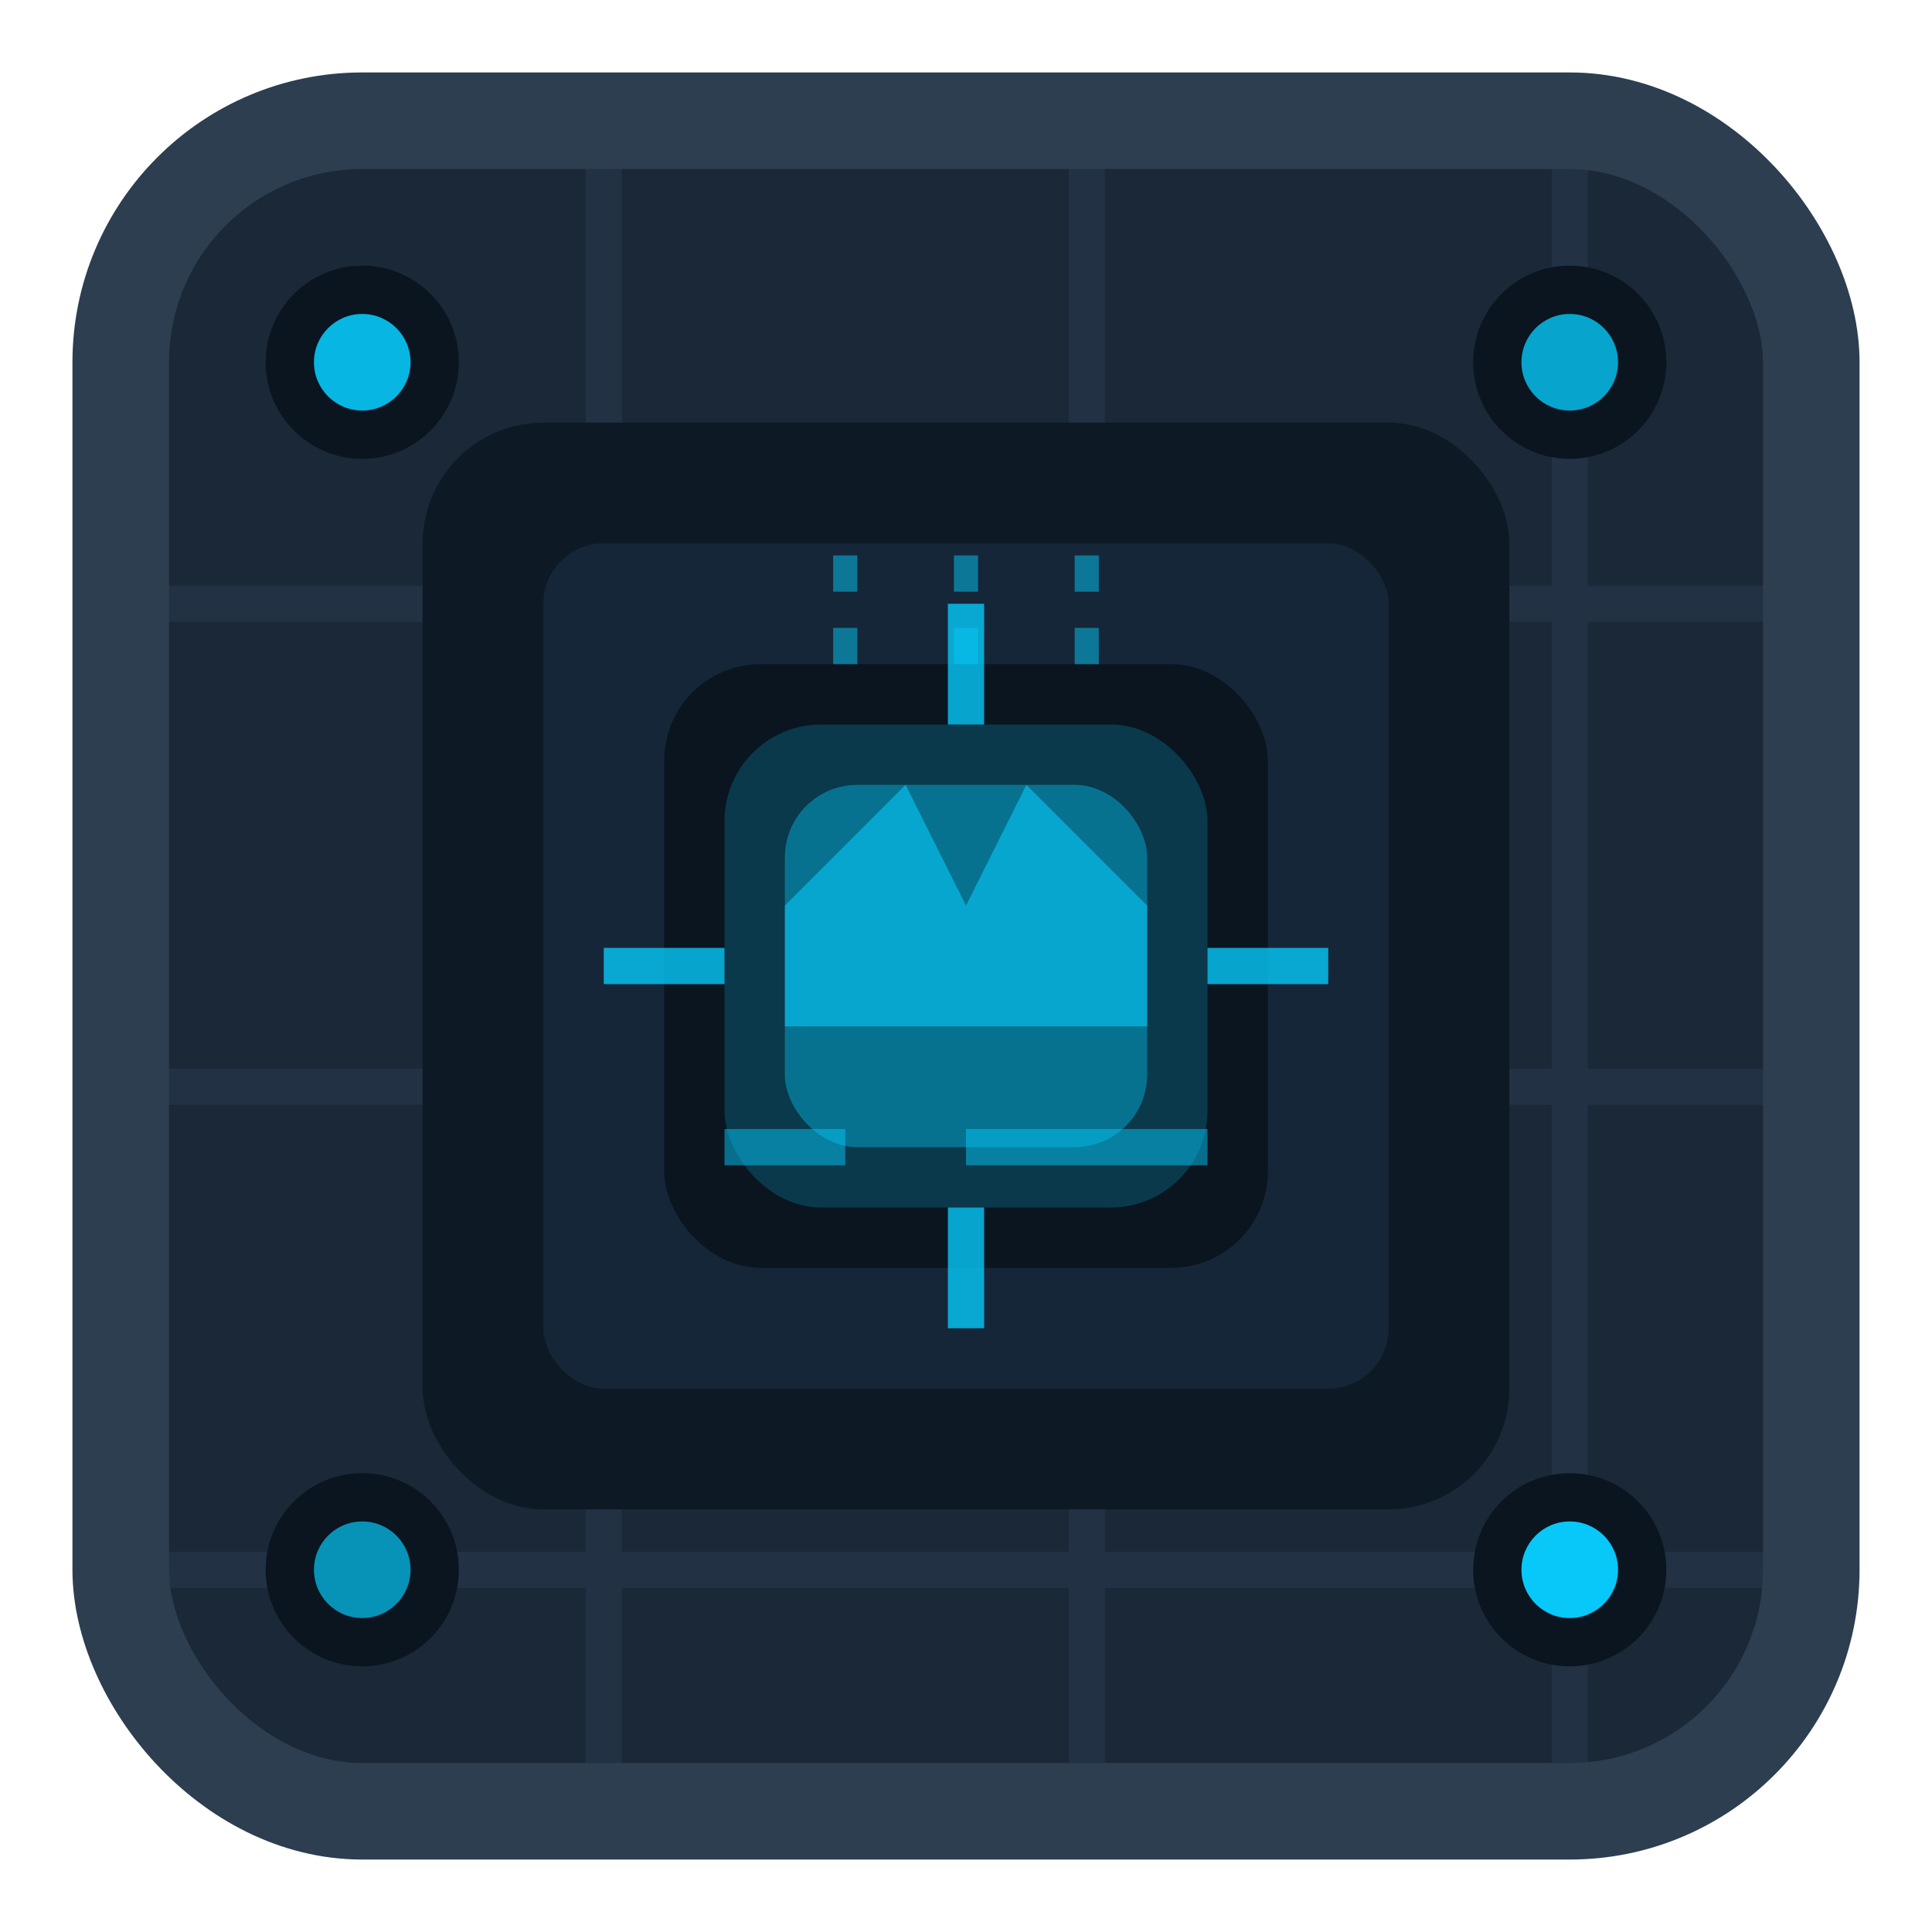 <?xml version="1.0" encoding="UTF-8" standalone="no"?>
<svg xmlns="http://www.w3.org/2000/svg" width="16" height="16" viewBox="0 0 16 16">
  <!-- Base item shape - slightly smaller than block texture -->
  <rect x="1" y="1" width="14" height="14" rx="2" fill="#1a2837" />
  
  <!-- Subtle grid pattern for tech feel -->
  <path d="M1,5 L15,5 M1,9 L15,9 M1,13 L15,13 M5,1 L5,15 M9,1 L9,15 M13,1 L13,15" stroke="#223244" stroke-width="0.3" />
  
  <!-- Main frame border -->
  <rect x="1" y="1" width="14" height="14" rx="2" fill="none" stroke="#2c3e50" stroke-width="0.8" />
  
  <!-- Central smelter mechanism visualization -->
  <rect x="3.5" y="3.5" width="9" height="9" rx="1" fill="#0d1a26" />
  <rect x="4.5" y="4.5" width="7" height="7" rx="0.5" fill="#152638" />
  
  <!-- Smelter chamber with molten material -->
  <rect x="5.5" y="5.5" width="5" height="5" rx="0.8" fill="#0a1520" />
  
  <!-- Molten material glow effect -->
  <rect x="6" y="6" width="4" height="4" rx="0.8" fill="#07c8f9" opacity="0.2" />
  <rect x="6.5" y="6.5" width="3" height="3" rx="0.6" fill="#07c8f9" opacity="0.4" />
  
  <!-- Heat indicators -->
  <path d="M6.5,7.5 L7.5,6.5 L8,7.5 L8.5,6.5 L9.5,7.5 L9.5,8.5 L6.5,8.5 Z" fill="#07c8f9" opacity="0.6" />
  
  <!-- Circuit-like accent pattern -->
  <path d="M5,8 L6,8 M10,8 L11,8 M8,5 L8,6 M8,10 L8,11" stroke="#07c8f9" stroke-width="0.3" opacity="0.8" />
  
  <!-- Corner details -->
  <circle cx="3" cy="3" r="0.8" fill="#0a1520" />
  <circle cx="13" cy="3" r="0.8" fill="#0a1520" />
  <circle cx="3" cy="13" r="0.8" fill="#0a1520" />
  <circle cx="13" cy="13" r="0.8" fill="#0a1520" />
  
  <!-- Small indicator lights -->
  <circle cx="3" cy="3" r="0.4" fill="#07c8f9" opacity="0.9" />
  <circle cx="13" cy="3" r="0.4" fill="#07c8f9" opacity="0.8" />
  <circle cx="3" cy="13" r="0.4" fill="#07c8f9" opacity="0.7" />
  <circle cx="13" cy="13" r="0.4" fill="#07c8f9" opacity="1" />
  
  <!-- Smelter ventilation slits -->
  <path d="M6,9.5 L7,9.5 M8,9.5 L10,9.5" stroke="#07c8f9" stroke-width="0.3" opacity="0.5" />
  
  <!-- Heat emission lines -->
  <path d="M7,5.5 L7,4.5 M8,5.5 L8,4.5 M9,5.5 L9,4.5" stroke="#07c8f9" stroke-width="0.2" opacity="0.5" stroke-dasharray="0.3,0.3" />
</svg>